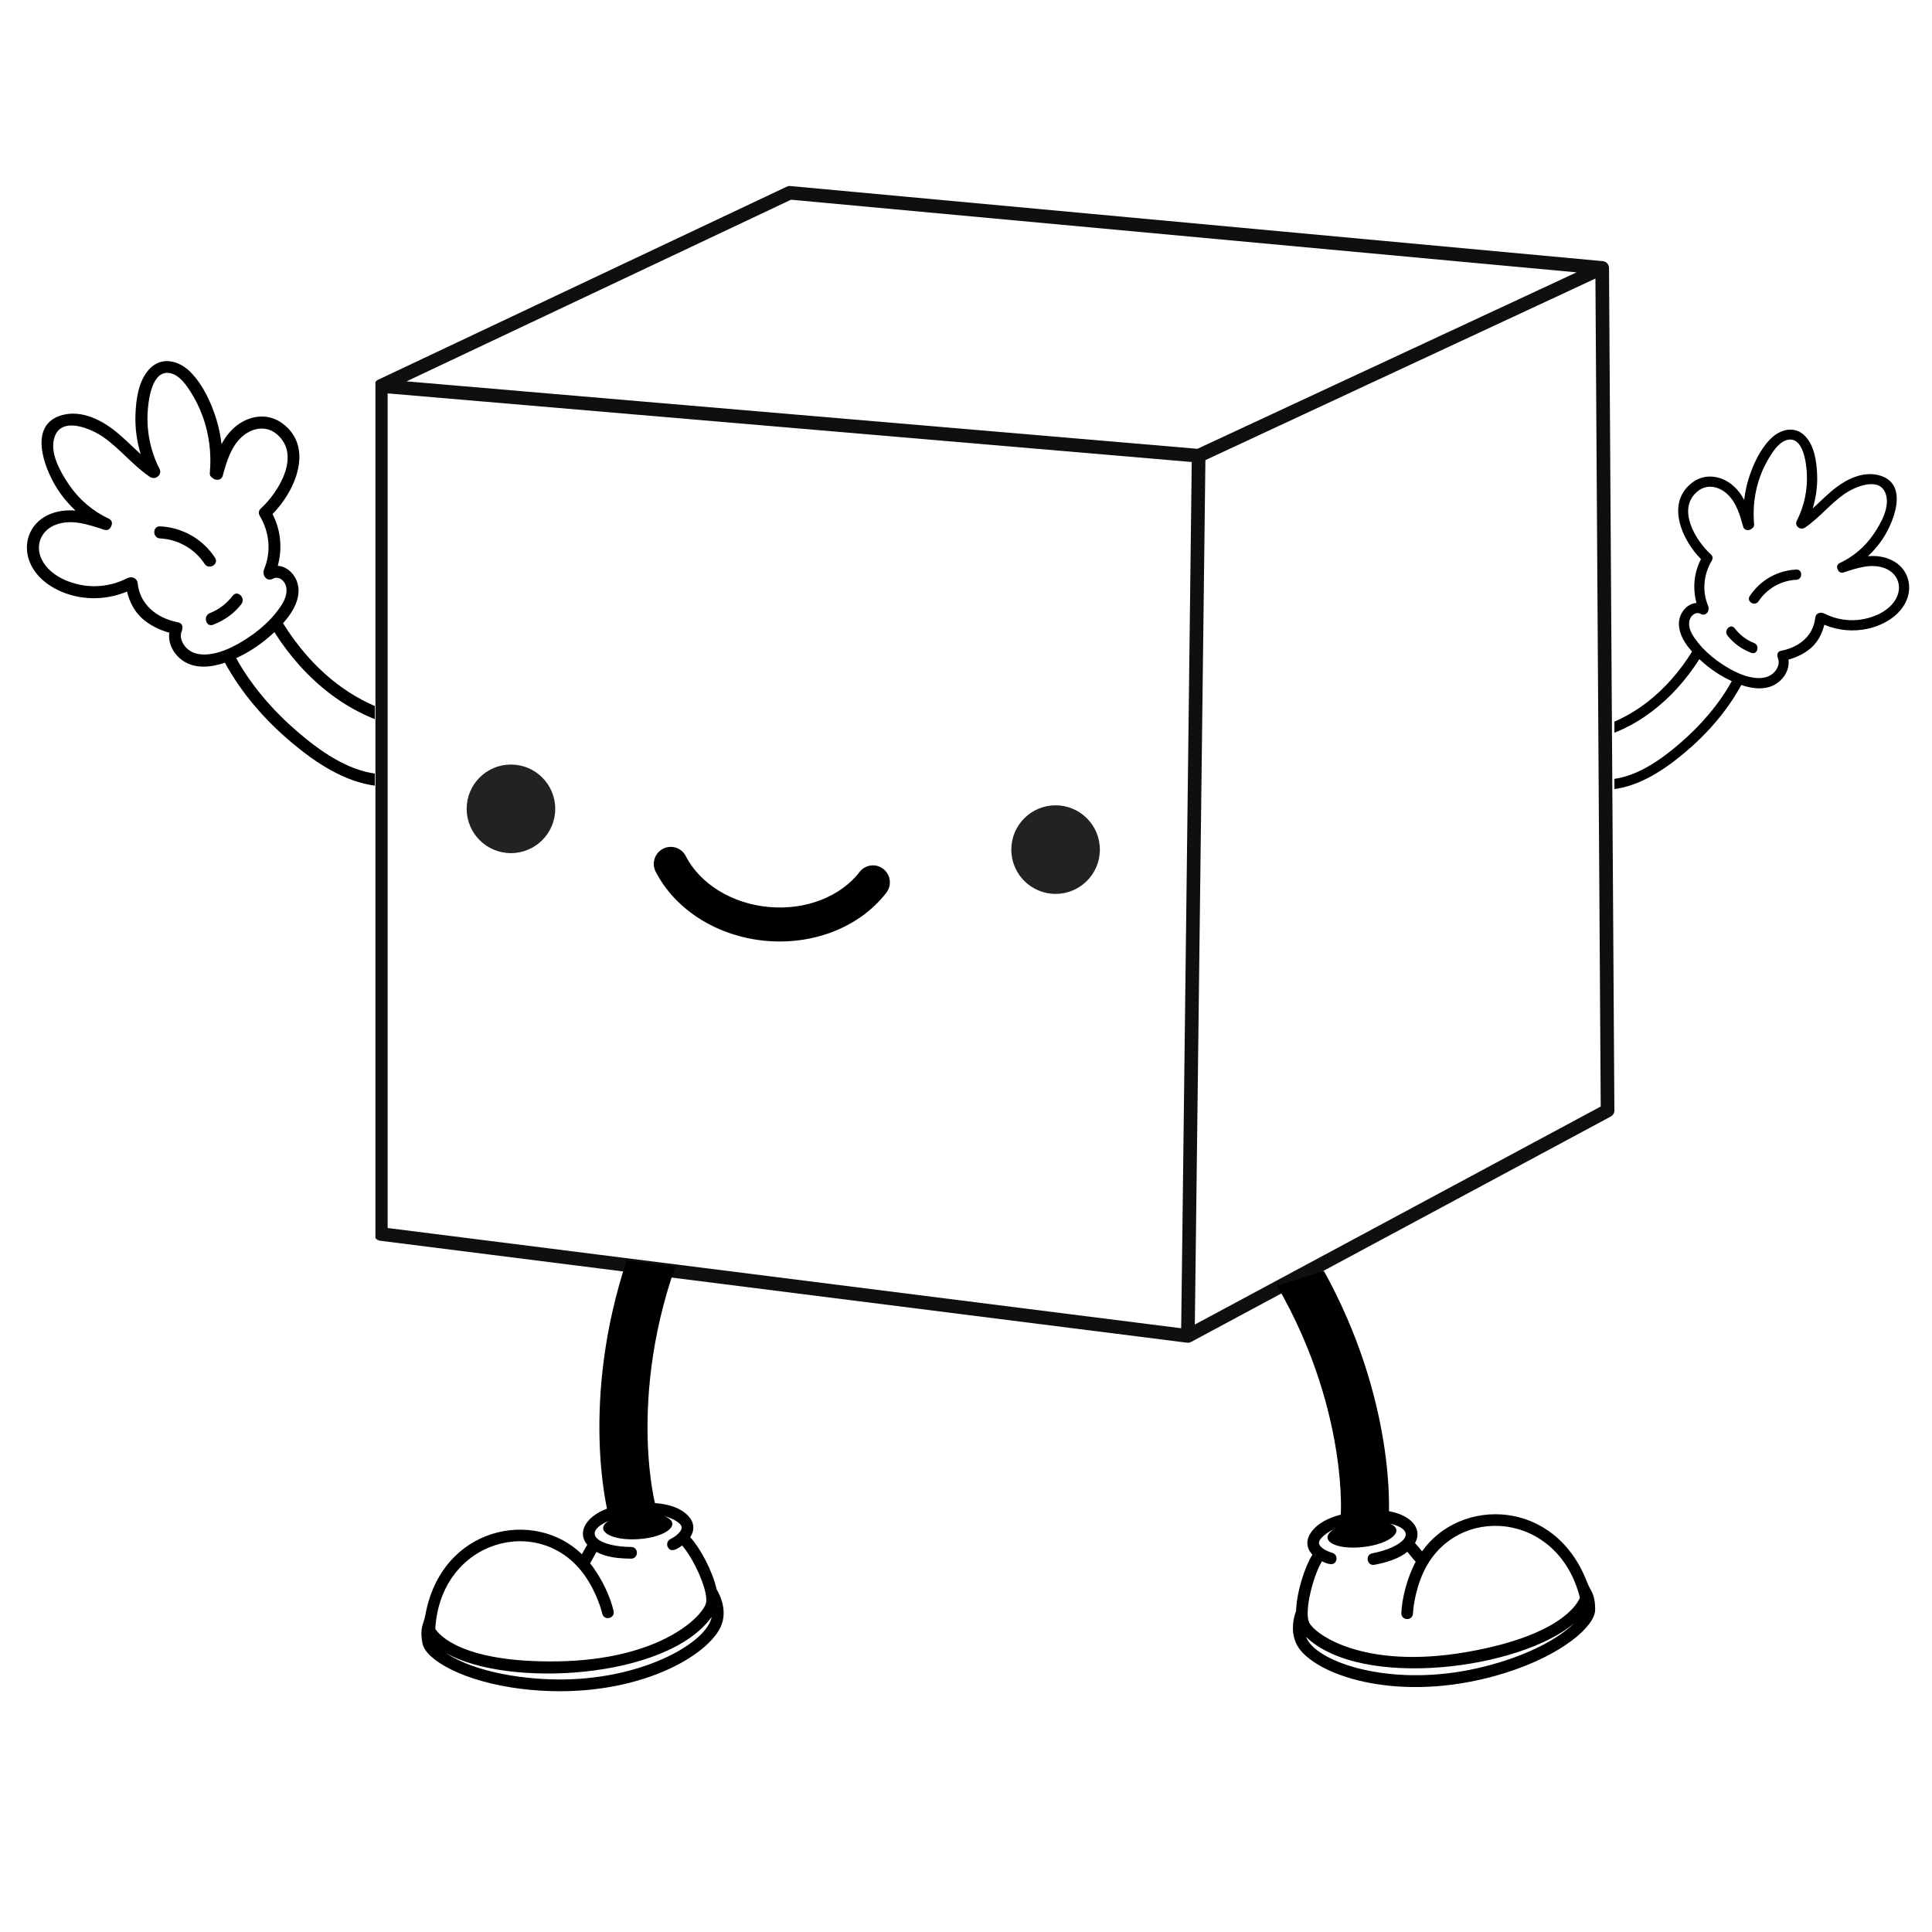 <svg xmlns="http://www.w3.org/2000/svg" xmlns:xlink="http://www.w3.org/1999/xlink" width="500" zoomAndPan="magnify" viewBox="0 0 375 375" height="500" preserveAspectRatio="xMidYMid meet" version="1.2"><defs><clipPath id="e3e98bc628"><path d="M 5 70 L 72.75 70 L 72.75 153 L 5 153 Z M 5 70 "/></clipPath><clipPath id="dfd3d7c718"><path d="M 313.355 83 L 371 83 L 371 154 L 313.355 154 Z M 313.355 83 "/></clipPath><clipPath id="d806e2d543"><path d="M 72.871 36 L 313.352 36 L 313.352 261 L 72.871 261 Z M 72.871 36 "/></clipPath><clipPath id="899d210843"><path d="M 81 240 L 141 240 L 141 329 L 81 329 Z M 81 240 "/></clipPath><clipPath id="b12624213f"><path d="M 90.812 240.891 L 149.625 248.07 L 138.902 335.918 L 80.09 328.738 Z M 90.812 240.891 "/></clipPath><clipPath id="162185c099"><path d="M 92.672 225.648 L 205.09 239.371 L 192.457 342.852 L 80.043 329.129 Z M 92.672 225.648 "/></clipPath><clipPath id="d5ba3930db"><path d="M 92.672 225.648 L 205.09 239.371 L 192.457 342.852 L 80.043 329.129 Z M 92.672 225.648 "/></clipPath><clipPath id="6be20a0091"><path d="M 142 240 L 150 240 L 150 336 L 142 336 Z M 142 240 "/></clipPath><clipPath id="23c526fde7"><path d="M 90.812 240.891 L 149.625 248.07 L 138.902 335.918 L 80.09 328.738 Z M 90.812 240.891 "/></clipPath><clipPath id="b8383e2055"><path d="M 92.672 225.648 L 205.09 239.371 L 192.457 342.852 L 80.043 329.129 Z M 92.672 225.648 "/></clipPath><clipPath id="36bd545a0e"><path d="M 92.672 225.648 L 205.09 239.371 L 192.457 342.852 L 80.043 329.129 Z M 92.672 225.648 "/></clipPath><clipPath id="2bfcbf8bed"><path d="M 242 237 L 310 237 L 310 328 L 242 328 Z M 242 237 "/></clipPath><clipPath id="2aeeaa5d8b"><path d="M 230.34 255.117 L 286.82 237.219 L 313.559 321.582 L 257.074 339.484 Z M 230.34 255.117 "/></clipPath><clipPath id="5f7b39fb8d"><path d="M 281.922 222.66 L 173.965 256.875 L 205.461 356.254 L 313.418 322.039 Z M 281.922 222.66 "/></clipPath><clipPath id="20a0d3a40d"><path d="M 281.922 222.66 L 173.965 256.875 L 205.461 356.254 L 313.418 322.039 Z M 281.922 222.66 "/></clipPath><clipPath id="133931db83"><path d="M 230 248 L 252 248 L 252 340 L 230 340 Z M 230 248 "/></clipPath><clipPath id="37e02c0bdc"><path d="M 230.34 255.117 L 286.82 237.219 L 313.559 321.582 L 257.074 339.484 Z M 230.34 255.117 "/></clipPath><clipPath id="6a89936654"><path d="M 281.922 222.66 L 173.965 256.875 L 205.461 356.254 L 313.418 322.039 Z M 281.922 222.66 "/></clipPath><clipPath id="b004741a8b"><path d="M 281.922 222.66 L 173.965 256.875 L 205.461 356.254 L 313.418 322.039 Z M 281.922 222.66 "/></clipPath><clipPath id="4bf76f84af"><path d="M 90.578 148.398 L 107.77 148.398 L 107.77 165.59 L 90.578 165.59 Z M 90.578 148.398 "/></clipPath><clipPath id="4fa143ef23"><path d="M 99.172 148.398 C 94.426 148.398 90.578 152.246 90.578 156.992 C 90.578 161.738 94.426 165.59 99.172 165.59 C 103.922 165.59 107.77 161.738 107.77 156.992 C 107.77 152.246 103.922 148.398 99.172 148.398 Z M 99.172 148.398 "/></clipPath><clipPath id="64770a8dad"><path d="M 196.293 156.312 L 213.484 156.312 L 213.484 173.504 L 196.293 173.504 Z M 196.293 156.312 "/></clipPath><clipPath id="cdd8201c73"><path d="M 204.887 156.312 C 200.141 156.312 196.293 160.16 196.293 164.906 C 196.293 169.656 200.141 173.504 204.887 173.504 C 209.637 173.504 213.484 169.656 213.484 164.906 C 213.484 160.16 209.637 156.312 204.887 156.312 Z M 204.887 156.312 "/></clipPath><clipPath id="b5601c5166"><path d="M 126 164 L 173 164 L 173 183 L 126 183 Z M 126 164 "/></clipPath><clipPath id="b0aaca4c43"><path d="M 107.672 160.836 L 192.82 168.613 L 191.18 186.539 L 106.035 178.758 Z M 107.672 160.836 "/></clipPath><clipPath id="35a1323296"><path d="M 110.543 129.434 L 195.688 137.211 L 191.184 186.508 L 106.039 178.73 Z M 110.543 129.434 "/></clipPath><clipPath id="4668fea0dc"><path d="M 110.543 129.434 L 195.688 137.211 L 191.184 186.508 L 106.039 178.73 Z M 110.543 129.434 "/></clipPath><clipPath id="673143167e"><path d="M 127.219 164.094 L 173.008 168.277 L 171.508 184.711 L 125.715 180.527 Z M 127.219 164.094 "/></clipPath><clipPath id="c3e09d4a9a"><path d="M 166.84 169.254 C 167.949 167.805 170.012 167.539 171.441 168.652 C 172.887 169.77 173.148 171.836 172.035 173.277 C 166.965 179.867 158.016 183.477 148.613 182.617 C 139.207 181.758 131.062 176.586 127.266 169.188 C 126.438 167.57 127.066 165.582 128.691 164.746 C 130.301 163.91 132.277 164.543 133.109 166.172 C 135.844 171.496 141.98 175.383 149.211 176.047 C 156.445 176.707 163.184 173.996 166.84 169.254 Z M 166.84 169.254 "/></clipPath></defs><g id="432d6585a2"><rect x="0" width="375" y="0" height="375" style="fill:#ffffff;fill-opacity:1;stroke:none;"/><rect x="0" width="375" y="0" height="375" style="fill:#ffffff;fill-opacity:1;stroke:none;"/><g clip-rule="nonzero" clip-path="url(#e3e98bc628)"><path style=" stroke:none;fill-rule:nonzero;fill:#ffffff;fill-opacity:1;" d="M 14.512 115.68 C 17.914 116.48 21.457 116.152 24.656 114.816 C 25.125 116.793 26.074 118.672 27.602 120.043 C 29.055 121.352 30.941 122.277 32.855 122.801 C 32.602 124.91 33.664 126.977 35.5 128.234 C 37.914 129.891 40.988 129.535 43.66 128.629 C 46.887 134.574 51.508 139.848 56.664 144.172 C 61.332 148.082 66.91 151.809 73.094 152.535 C 73.484 152.578 73.926 152.281 74.105 151.953 C 76.16 148.246 78.215 144.539 80.27 140.832 C 80.609 140.219 80.336 139.254 79.57 139.109 C 68.914 137.109 60.543 130.004 54.941 120.969 C 56.527 119.191 57.879 117.094 57.949 114.766 C 58.023 112.281 56.203 109.973 53.922 109.812 C 54.832 106.457 54.512 102.898 52.902 99.77 C 57.355 95.266 61.012 86.781 54.832 82.18 C 52.098 80.145 48.574 80.559 45.957 82.582 C 44.68 83.574 43.738 84.824 43 86.199 C 42.812 84.543 42.469 82.898 41.973 81.301 C 40.977 78.094 39.398 74.707 37.039 72.273 C 34.879 70.047 31.504 69.07 29.094 71.52 C 26.895 73.758 26.406 77.465 26.293 80.457 C 26.199 83.074 26.555 85.672 27.312 88.16 C 25.504 86.516 23.809 84.734 21.852 83.262 C 19.188 81.266 15.672 79.676 12.285 80.508 C 4.879 82.324 8.887 91.887 11.77 95.836 C 12.633 97.016 13.598 98.113 14.656 99.098 C 12.801 98.945 10.957 99.156 9.184 100.02 C 5.688 101.734 4.324 105.633 5.82 109.203 C 7.281 112.691 10.969 114.848 14.512 115.68 Z M 14.512 115.68 "/><path style=" stroke:none;fill-rule:nonzero;fill:#000000;fill-opacity:1;" d="M 14.512 115.684 C 17.914 116.48 21.457 116.152 24.656 114.82 C 25.125 116.797 26.074 118.672 27.602 120.047 C 29.055 121.355 30.941 122.281 32.855 122.805 C 32.602 124.914 33.664 126.977 35.5 128.242 C 37.914 129.895 40.988 129.535 43.656 128.633 C 46.887 134.578 51.504 139.848 56.664 144.176 C 61.332 148.086 66.906 151.812 73.094 152.539 C 74.586 152.715 74.574 150.367 73.094 150.191 C 67.375 149.523 62.016 145.699 57.773 142.051 C 53.066 138 48.859 133.199 45.84 127.746 C 48.461 126.539 50.879 124.91 52.996 122.938 C 53.082 122.859 53.168 122.777 53.254 122.695 C 59.148 131.965 67.934 139.312 78.945 141.375 C 80.418 141.652 81.051 139.391 79.57 139.113 C 68.914 137.117 60.543 130.008 54.938 120.973 C 56.523 119.199 57.875 117.102 57.949 114.773 C 58.023 112.285 56.203 109.98 53.918 109.82 C 54.832 106.465 54.512 102.906 52.898 99.777 C 57.352 95.273 61.008 86.785 54.832 82.188 C 52.098 80.148 48.574 80.566 45.957 82.594 C 44.68 83.582 43.738 84.832 43 86.211 C 42.812 84.547 42.469 82.906 41.973 81.309 C 40.977 78.105 39.398 74.715 37.039 72.281 C 34.879 70.055 31.504 69.078 29.094 71.527 C 26.891 73.766 26.406 77.473 26.293 80.465 C 26.199 83.082 26.555 85.68 27.312 88.168 C 25.504 86.523 23.809 84.742 21.852 83.27 C 19.188 81.273 15.672 79.684 12.285 80.512 C 4.879 82.328 8.887 91.891 11.77 95.844 C 12.633 97.023 13.598 98.117 14.656 99.105 C 12.805 98.953 10.957 99.16 9.184 100.027 C 5.688 101.738 4.324 105.641 5.82 109.207 C 7.281 112.699 10.969 114.855 14.512 115.688 Z M 10.707 101.898 C 13.809 100.645 17.227 101.84 20.227 102.828 C 20.914 103.055 21.414 102.648 21.59 102.117 C 21.848 101.621 21.781 100.992 21.129 100.684 C 17.996 99.215 15.336 96.934 13.387 94.074 C 11.73 91.645 9.52 87.801 10.617 84.75 C 12.051 80.75 17.719 83.223 20.031 84.824 C 23.301 87.094 25.77 90.312 29.074 92.551 C 29.234 92.66 29.398 92.719 29.551 92.742 C 30.391 93.004 31.496 92.055 30.965 91.012 C 29.242 87.625 28.445 83.852 28.656 80.059 C 28.781 77.766 29.453 71.703 33.027 72.43 C 34.707 72.773 35.941 74.445 36.824 75.789 C 37.848 77.355 38.703 79.039 39.336 80.801 C 40.609 84.32 41.062 88.031 40.73 91.758 C 40.684 92.258 40.914 92.59 41.246 92.754 C 41.805 93.324 42.973 93.312 43.246 92.305 C 43.965 89.672 44.785 86.832 46.832 84.898 C 48.738 83.102 51.531 82.461 53.676 84.234 C 58.535 88.254 54.141 95.496 50.605 98.719 C 50.27 99.027 50.188 99.395 50.266 99.727 C 50.289 99.859 50.34 100 50.426 100.141 C 52.305 103.25 52.68 107.145 51.25 110.516 C 51.145 110.762 51.125 111 51.164 111.223 C 51.145 112.023 52 112.859 52.926 112.348 C 54.113 111.695 55.293 112.734 55.543 113.895 C 55.848 115.336 55.152 116.734 54.352 117.883 C 53.836 118.625 53.262 119.336 52.645 120.004 C 52.605 120.039 52.57 120.078 52.539 120.117 C 51.18 121.562 49.613 122.836 47.98 123.898 C 46.789 124.672 45.465 125.441 44.078 126.027 C 43.938 126.055 43.801 126.109 43.68 126.184 C 42.406 126.684 41.086 127.012 39.77 127.039 C 38.391 127.066 37.055 126.707 36.098 125.676 C 35.34 124.855 34.805 123.609 35.27 122.516 C 35.328 122.379 35.359 122.25 35.371 122.117 C 35.52 121.555 35.301 120.934 34.57 120.793 C 34.496 120.777 34.422 120.762 34.352 120.746 C 34.324 120.738 34.301 120.734 34.27 120.73 C 30.391 119.895 27.152 117.363 26.719 113.18 C 26.625 112.238 25.652 111.887 24.992 112.133 C 24.871 112.156 24.75 112.191 24.629 112.258 C 21.895 113.648 18.711 114.121 15.691 113.535 C 12.871 112.984 9.816 111.566 8.312 108.988 C 6.699 106.219 7.754 103.086 10.703 101.895 Z M 10.707 101.898 "/></g><path style=" stroke:none;fill-rule:nonzero;fill:#000000;fill-opacity:1;" d="M 31.074 104.512 C 34.559 104.68 37.797 106.523 39.711 109.445 C 40.535 110.699 42.566 109.527 41.734 108.258 C 39.348 104.621 35.418 102.375 31.074 102.164 C 29.566 102.094 29.57 104.438 31.074 104.512 Z M 31.074 104.512 "/><path style=" stroke:none;fill-rule:nonzero;fill:#000000;fill-opacity:1;" d="M 41.371 121.258 C 43.531 120.426 45.414 119.113 46.84 117.273 C 47.758 116.098 46.109 114.426 45.184 115.617 C 44.016 117.121 42.531 118.309 40.746 118.996 C 39.355 119.535 39.961 121.805 41.371 121.258 Z M 41.371 121.258 "/><g clip-rule="nonzero" clip-path="url(#dfd3d7c718)"><path style=" stroke:none;fill-rule:nonzero;fill:#ffffff;fill-opacity:1;" d="M 362.695 121.992 C 359.809 122.672 356.805 122.391 354.094 121.262 C 353.695 122.938 352.891 124.527 351.598 125.688 C 350.367 126.793 348.766 127.582 347.145 128.023 C 347.359 129.812 346.457 131.559 344.902 132.625 C 342.859 134.027 340.25 133.723 337.984 132.957 C 335.25 137.992 331.336 142.457 326.961 146.117 C 323.004 149.43 318.277 152.586 313.035 153.199 C 312.703 153.238 312.332 152.988 312.176 152.707 C 310.438 149.57 308.695 146.43 306.953 143.293 C 306.668 142.77 306.898 141.953 307.547 141.832 C 316.578 140.141 323.676 134.121 328.422 126.473 C 327.078 124.969 325.934 123.191 325.875 121.219 C 325.809 119.113 327.355 117.16 329.285 117.027 C 328.516 114.184 328.785 111.172 330.152 108.523 C 326.379 104.707 323.277 97.523 328.516 93.629 C 330.836 91.902 333.82 92.254 336.039 93.969 C 337.121 94.805 337.922 95.863 338.543 97.031 C 338.703 95.625 338.996 94.234 339.414 92.883 C 340.262 90.168 341.598 87.297 343.598 85.238 C 345.43 83.352 348.289 82.523 350.332 84.598 C 352.199 86.496 352.609 89.637 352.707 92.168 C 352.789 94.383 352.484 96.586 351.844 98.691 C 353.375 97.301 354.812 95.789 356.473 94.543 C 358.727 92.852 361.707 91.508 364.578 92.211 C 370.859 93.746 367.461 101.844 365.016 105.191 C 364.285 106.191 363.469 107.117 362.57 107.953 C 364.141 107.824 365.707 108 367.211 108.734 C 370.172 110.184 371.328 113.488 370.059 116.508 C 368.82 119.461 365.695 121.289 362.695 121.992 Z M 362.695 121.992 "/><path style=" stroke:none;fill-rule:nonzero;fill:#000000;fill-opacity:1;" d="M 362.695 121.996 C 359.809 122.672 356.805 122.395 354.094 121.266 C 353.695 122.938 352.891 124.527 351.598 125.691 C 350.363 126.801 348.766 127.582 347.145 128.027 C 347.359 129.812 346.457 131.562 344.902 132.629 C 342.859 134.031 340.25 133.727 337.988 132.961 C 335.25 137.996 331.336 142.461 326.965 146.121 C 323.008 149.434 318.281 152.59 313.039 153.207 C 311.77 153.355 311.781 151.367 313.039 151.219 C 317.887 150.652 322.426 147.414 326.023 144.324 C 330.016 140.895 333.578 136.828 336.137 132.211 C 333.914 131.188 331.863 129.812 330.074 128.141 C 330 128.074 329.926 128.004 329.852 127.934 C 324.855 135.781 317.41 142.004 308.078 143.754 C 306.828 143.988 306.289 142.07 307.547 141.836 C 316.578 140.145 323.676 134.129 328.426 126.477 C 327.082 124.973 325.938 123.195 325.875 121.227 C 325.809 119.121 327.355 117.168 329.289 117.031 C 328.516 114.191 328.785 111.176 330.156 108.527 C 326.379 104.715 323.277 97.527 328.516 93.633 C 330.836 91.906 333.82 92.262 336.039 93.977 C 337.121 94.812 337.922 95.871 338.543 97.039 C 338.703 95.633 338.996 94.242 339.414 92.891 C 340.262 90.176 341.598 87.305 343.598 85.246 C 345.43 83.359 348.289 82.531 350.332 84.605 C 352.199 86.504 352.609 89.641 352.707 92.176 C 352.789 94.391 352.484 96.59 351.844 98.695 C 353.375 97.305 354.812 95.797 356.473 94.551 C 358.727 92.859 361.707 91.512 364.578 92.215 C 370.859 93.754 367.461 101.852 365.016 105.195 C 364.285 106.195 363.465 107.125 362.57 107.961 C 364.141 107.832 365.707 108.004 367.211 108.742 C 370.172 110.188 371.328 113.492 370.059 116.516 C 368.82 119.469 365.695 121.297 362.691 122 Z M 365.918 110.324 C 363.289 109.262 360.391 110.273 357.852 111.109 C 357.266 111.305 356.844 110.961 356.695 110.508 C 356.473 110.086 356.531 109.559 357.086 109.293 C 359.738 108.051 361.996 106.121 363.648 103.699 C 365.051 101.641 366.926 98.387 365.996 95.801 C 364.777 92.414 359.977 94.508 358.016 95.867 C 355.246 97.785 353.152 100.512 350.348 102.406 C 350.211 102.5 350.074 102.551 349.945 102.57 C 349.234 102.793 348.297 101.988 348.75 101.105 C 350.207 98.238 350.883 95.039 350.703 91.832 C 350.598 89.887 350.027 84.754 347 85.371 C 345.574 85.66 344.527 87.078 343.781 88.215 C 342.914 89.543 342.188 90.969 341.648 92.457 C 340.57 95.441 340.188 98.582 340.469 101.734 C 340.508 102.16 340.312 102.441 340.031 102.582 C 339.559 103.066 338.566 103.055 338.336 102.199 C 337.727 99.969 337.031 97.566 335.297 95.93 C 333.68 94.406 331.312 93.863 329.496 95.367 C 325.375 98.77 329.102 104.902 332.098 107.633 C 332.383 107.891 332.453 108.203 332.387 108.484 C 332.367 108.598 332.324 108.715 332.254 108.836 C 330.66 111.469 330.34 114.766 331.555 117.621 C 331.641 117.828 331.66 118.031 331.625 118.219 C 331.641 118.895 330.918 119.605 330.133 119.172 C 329.125 118.617 328.125 119.496 327.914 120.484 C 327.656 121.703 328.246 122.887 328.922 123.859 C 329.359 124.488 329.844 125.09 330.371 125.656 C 330.402 125.688 330.434 125.719 330.461 125.75 C 331.609 126.977 332.938 128.055 334.324 128.953 C 335.336 129.609 336.457 130.258 337.633 130.754 C 337.75 130.781 337.863 130.824 337.969 130.891 C 339.047 131.309 340.168 131.59 341.285 131.613 C 342.453 131.633 343.586 131.332 344.398 130.457 C 345.039 129.766 345.492 128.707 345.098 127.781 C 345.047 127.668 345.023 127.555 345.012 127.445 C 344.887 126.969 345.07 126.441 345.691 126.32 C 345.754 126.309 345.816 126.297 345.875 126.285 C 345.898 126.277 345.922 126.273 345.945 126.27 C 349.234 125.562 351.98 123.418 352.344 119.875 C 352.426 119.082 353.25 118.781 353.809 118.992 C 353.91 119.008 354.012 119.043 354.117 119.094 C 356.438 120.273 359.137 120.676 361.691 120.176 C 364.086 119.711 366.676 118.512 367.945 116.328 C 369.316 113.98 368.422 111.332 365.922 110.32 Z M 365.918 110.324 "/></g><path style=" stroke:none;fill-rule:nonzero;fill:#000000;fill-opacity:1;" d="M 348.652 112.535 C 345.699 112.68 342.957 114.242 341.332 116.711 C 340.633 117.777 338.914 116.781 339.617 115.711 C 341.641 112.629 344.973 110.727 348.656 110.551 C 349.934 110.488 349.93 112.477 348.656 112.535 Z M 348.652 112.535 "/><path style=" stroke:none;fill-rule:nonzero;fill:#000000;fill-opacity:1;" d="M 339.926 126.719 C 338.094 126.012 336.5 124.898 335.289 123.344 C 334.512 122.348 335.91 120.93 336.691 121.941 C 337.684 123.215 338.941 124.219 340.453 124.801 C 341.633 125.258 341.121 127.18 339.926 126.719 Z M 339.926 126.719 "/><g clip-rule="nonzero" clip-path="url(#d806e2d543)"><path style=" stroke:none;fill-rule:nonzero;fill:#100f0d;fill-opacity:1;" d="M 75.242 238.355 L 229.266 257.812 L 229.445 243.543 L 231.316 89.676 L 123.91 80.512 L 75.242 76.355 Z M 310.699 214.773 L 309.672 54.066 L 262.68 75.941 L 233.969 89.309 L 231.918 257.09 Z M 153.535 38.766 L 78.91 74.02 L 124.238 77.895 L 232.418 87.113 L 284.949 62.668 L 306.008 52.863 Z M 72.602 239.52 L 72.602 74.918 C 72.602 74.871 72.609 74.816 72.621 74.77 C 72.621 74.742 72.621 74.723 72.629 74.695 C 72.648 74.574 72.684 74.449 72.742 74.348 C 72.75 74.32 72.762 74.301 72.781 74.281 C 72.828 74.18 72.891 74.094 72.977 74.008 C 72.988 74 72.996 73.98 73.016 73.973 C 73.016 73.961 73.023 73.953 73.023 73.953 C 73.117 73.867 73.223 73.805 73.324 73.746 C 73.336 73.746 73.344 73.738 73.352 73.727 L 152.727 36.223 C 152.941 36.129 153.176 36.082 153.41 36.109 L 311.102 50.688 C 311.133 50.688 311.141 50.699 311.16 50.707 C 311.273 50.715 311.375 50.746 311.469 50.781 C 311.508 50.801 311.547 50.82 311.582 50.84 C 311.621 50.855 311.656 50.867 311.695 50.887 C 311.734 50.914 311.77 50.949 311.809 50.988 C 311.848 51.016 311.875 51.035 311.902 51.062 C 311.996 51.156 312.082 51.25 312.137 51.363 C 312.148 51.371 312.148 51.383 312.148 51.383 C 312.203 51.496 312.25 51.605 312.27 51.73 C 312.277 51.75 312.289 51.758 312.289 51.777 C 312.289 51.805 312.289 51.824 312.289 51.852 C 312.297 51.898 312.309 51.945 312.309 51.992 L 313.352 215.551 C 313.352 216.039 313.086 216.488 312.656 216.715 L 231.195 260.469 C 231.156 260.488 231.121 260.496 231.09 260.516 C 231.055 260.535 231.016 260.543 230.977 260.555 C 230.848 260.602 230.715 260.629 230.574 260.629 C 230.52 260.629 230.461 260.629 230.406 260.617 L 73.758 240.824 C 73.098 240.738 72.602 240.176 72.602 239.52 "/></g><g clip-rule="nonzero" clip-path="url(#899d210843)"><g clip-rule="nonzero" clip-path="url(#b12624213f)"><g clip-rule="nonzero" clip-path="url(#162185c099)"><g clip-rule="nonzero" clip-path="url(#d5ba3930db)"><path style=" stroke:none;fill-rule:nonzero;fill:#000000;fill-opacity:1;" d="M 139.102 308.512 C 138.32 304.949 135.875 300.418 133.973 298.375 C 134.945 296.883 134.699 295.363 133.531 294.176 C 131.871 292.48 129.426 291.926 127.125 291.75 C 127.113 291.695 127.105 291.637 127.09 291.582 C 127.027 291.34 120.98 266.977 134.453 237.465 C 135.527 235.113 134.5 232.336 132.164 231.262 C 129.824 230.184 127.059 231.219 125.984 233.57 C 112.645 262.789 116.656 287.34 117.816 292.828 C 113.398 294.508 112.078 297.664 114.004 299.855 C 113.848 300.012 113.895 299.953 112.945 301.676 C 103.762 292.703 85.637 296.246 82.547 313.547 C 82.402 313.875 82.551 313.805 82.227 314.746 C 81.93 315.609 81.559 316.688 82.004 319 C 82.617 322.195 90.043 326.449 101.203 327.809 C 120.879 330.211 135.797 322.711 139.543 316.43 C 141.582 313.012 139.66 309.426 139.102 308.512 Z M 84.488 316.16 C 85.5 298.836 104.797 293.699 113.387 305.652 C 115.98 309.27 116.883 313.117 116.898 313.199 C 117.227 314.656 119.426 314.164 119.098 312.703 C 118.512 310.066 116.816 306.277 114.523 303.422 C 114.637 303.289 114.559 303.414 115.77 301.227 C 117.758 302.309 120.234 302.516 122.496 302.531 C 123.984 302.539 124.004 300.277 122.512 300.266 C 116.484 300.23 112.531 297.727 118.082 295.219 C 115.293 297.09 118.621 299.109 123.957 298.742 C 129.508 298.359 132.473 295.734 129.016 294.312 C 130.316 294.617 132.48 295.625 132.312 296.637 C 132.188 297.367 131.117 298.246 130.121 298.738 C 129.562 299.012 129.332 299.691 129.605 300.254 C 130.191 301.449 131.445 300.684 132.391 299.988 C 134.457 302.242 137.426 308.469 137.07 310.988 C 136.738 313.344 128.629 322.203 108.02 322.473 C 89.562 322.715 85.172 317.238 84.488 316.16 Z M 109.645 325.977 C 102.359 326.102 92.391 324.754 86.461 320.805 C 98.441 327.711 129.5 325.938 138.133 313.84 C 137.312 318.633 125.457 325.703 109.645 325.977 Z M 109.645 325.977 "/></g></g></g></g><g clip-rule="nonzero" clip-path="url(#6be20a0091)"><g clip-rule="nonzero" clip-path="url(#23c526fde7)"><g clip-rule="nonzero" clip-path="url(#b8383e2055)"><g clip-rule="nonzero" clip-path="url(#36bd545a0e)"><path style=" stroke:none;fill-rule:nonzero;fill:#000000;fill-opacity:1;" d="M 192.684 305.766 C 191.859 303.219 190.293 300.602 188.188 299.109 C 189.133 297.121 188.523 295.473 186.906 294.535 C 185.215 293.559 182.836 293.418 180.336 293.836 C 180.008 293.352 177.492 289.48 175.469 281.859 C 173.461 274.305 171.543 261.43 173.793 243.008 C 174.105 240.441 172.289 238.105 169.734 237.797 C 167.18 237.484 164.855 239.312 164.543 241.875 C 160.602 274.16 168.391 291.762 171.594 297.418 C 168.465 299.633 166.797 302.426 168.906 304.672 C 168.762 305.238 168.547 306.043 168.371 306.719 C 154.703 300.285 140.539 313.625 142.43 325.938 C 142.598 327.016 141.918 328.086 143.352 330.996 C 145.012 334.352 161.078 339.02 174.023 335.191 C 190.633 330.277 195.215 314.289 195.402 313.613 C 196.48 309.703 193.645 306.043 192.684 305.766 Z M 144.711 325.176 C 144.184 322.602 144.906 319.23 146.66 316.113 C 151.449 307.598 162.008 304.5 170.125 310.375 C 175.492 314.258 175.23 317.551 177.016 316.508 C 177.555 316.195 177.738 315.504 177.426 314.961 C 176.113 312.68 173.371 309.711 170.406 307.836 C 170.5 307.473 170.621 307.016 170.742 306.566 C 171.027 305.48 170.578 306 172.492 306.234 C 174.512 306.48 176.664 306.031 178.48 305.539 C 179.918 305.148 179.336 302.965 177.895 303.355 C 172 304.953 167.656 303.531 172.285 299.676 C 170.078 302.242 173.875 303.27 178.887 301.496 C 184.078 299.664 186.328 296.324 182.59 295.879 C 183.922 295.82 186.277 296.211 186.379 297.234 C 186.453 297.969 185.656 299.105 184.824 299.844 C 183.711 300.84 185.207 302.531 186.324 301.535 C 186.516 301.363 186.711 301.172 186.898 300.965 C 189.148 302.551 190.684 305.949 191.02 308.547 C 191.438 311.809 185.543 326.727 170.582 329.961 C 160.055 332.238 153.543 330.762 149.934 329.121 C 146.605 327.609 145.074 325.684 144.711 325.176 Z M 193.23 313.008 C 193.059 313.637 188.809 328.457 173.391 333.02 C 161.168 336.633 146.375 332.004 145.371 329.988 C 142.746 324.672 147.758 337.211 171.051 332.176 C 183.664 329.449 191.68 318.344 193.133 310.137 C 193.41 310.957 193.527 311.938 193.23 313.008 Z M 193.23 313.008 "/></g></g></g></g><g clip-rule="nonzero" clip-path="url(#2bfcbf8bed)"><g clip-rule="nonzero" clip-path="url(#2aeeaa5d8b)"><g clip-rule="nonzero" clip-path="url(#5f7b39fb8d)"><g clip-rule="nonzero" clip-path="url(#20a0d3a40d)"><path style=" stroke:none;fill-rule:nonzero;fill:#000000;fill-opacity:1;" d="M 251.57 312.668 C 251.68 309.02 253.25 304.113 254.738 301.754 C 253.508 300.469 253.473 298.93 254.398 297.547 C 255.723 295.574 258.023 294.578 260.25 293.984 C 260.25 293.926 260.25 293.867 260.254 293.809 C 260.27 293.559 261.723 268.5 243.035 241.98 C 241.547 239.867 242.043 236.949 244.145 235.461 C 246.246 233.969 249.156 234.477 250.645 236.59 C 269.141 262.848 269.727 287.719 269.598 293.324 C 274.25 294.16 276.129 297.02 274.641 299.527 C 274.824 299.652 274.766 299.605 276.02 301.121 C 283.391 290.613 301.855 290.75 308.082 307.184 C 308.285 307.48 308.129 307.438 308.621 308.305 C 309.07 309.098 309.633 310.09 309.621 312.445 C 309.609 315.699 303.094 321.246 292.375 324.645 C 273.48 330.633 257.438 326.012 252.598 320.527 C 249.965 317.547 251.191 313.664 251.57 312.668 Z M 306.656 310.113 C 302.469 293.27 282.555 291.781 276.32 305.113 C 274.434 309.145 274.258 313.094 274.254 313.18 C 274.203 314.672 271.953 314.59 272.004 313.094 C 272.094 310.395 273.062 306.359 274.785 303.129 C 274.652 303.02 274.754 303.129 273.16 301.203 C 271.402 302.633 269.008 303.293 266.789 303.723 C 265.324 304.008 264.891 301.789 266.355 301.5 C 272.273 300.355 275.695 297.164 269.777 295.723 C 272.863 297.047 269.965 299.648 264.652 300.27 C 259.129 300.918 255.73 298.883 258.863 296.852 C 257.641 297.387 255.699 298.777 256.055 299.742 C 256.309 300.434 257.527 301.102 258.594 301.402 C 259.195 301.57 259.547 302.195 259.379 302.797 C 259.023 304.078 257.652 303.559 256.594 303.051 C 254.98 305.645 253.207 312.316 254.023 314.727 C 254.781 316.98 264.387 324.188 284.691 320.656 C 302.879 317.492 306.184 311.301 306.656 310.113 Z M 283.742 324.398 C 290.926 323.18 300.473 320.016 305.574 315.039 C 295.07 324.035 264.223 328.02 253.504 317.723 C 255.191 322.281 268.148 327.047 283.742 324.398 Z M 283.742 324.398 "/></g></g></g></g><g clip-rule="nonzero" clip-path="url(#133931db83)"><g clip-rule="nonzero" clip-path="url(#37e02c0bdc)"><g clip-rule="nonzero" clip-path="url(#6a89936654)"><g clip-rule="nonzero" clip-path="url(#b004741a8b)"><path style=" stroke:none;fill-rule:nonzero;fill:#000000;fill-opacity:1;" d="M 198.402 319.848 C 198.742 317.188 199.797 314.332 201.59 312.477 C 200.297 310.695 200.59 308.961 202.008 307.742 C 203.488 306.473 205.801 305.895 208.336 305.844 C 208.57 305.309 210.328 301.039 210.91 293.176 C 211.492 285.379 211.004 272.371 205.395 254.68 C 204.613 252.215 205.969 249.586 208.422 248.809 C 210.875 248.031 213.496 249.398 214.277 251.863 C 224.105 282.867 219.695 301.602 217.59 307.75 C 221.07 309.355 223.227 311.789 221.566 314.391 C 221.812 314.918 222.172 315.668 222.473 316.297 C 234.719 307.457 251.102 317.953 251.512 330.406 C 251.547 331.496 252.414 332.422 251.535 335.547 C 250.527 339.152 235.598 346.703 222.164 345.324 C 204.938 343.559 197.484 328.691 197.176 328.059 C 195.395 324.418 197.504 320.297 198.402 319.848 Z M 249.133 330.078 C 249.172 327.449 247.84 324.27 245.543 321.531 C 239.266 314.043 228.316 312.945 221.422 320.215 C 216.863 325.023 217.73 328.211 215.777 327.516 C 215.191 327.309 214.883 326.66 215.09 326.07 C 215.965 323.586 218.109 320.16 220.676 317.773 C 220.52 317.434 220.312 317.008 220.113 316.586 C 219.633 315.574 220.172 316 218.332 316.586 C 216.391 317.199 214.191 317.152 212.316 317.004 C 210.832 316.887 211 314.633 212.488 314.75 C 218.578 315.234 222.586 313.035 217.324 310.098 C 219.969 312.215 216.426 313.922 211.176 313.105 C 205.734 312.262 202.906 309.395 206.5 308.266 C 205.18 308.457 202.938 309.277 203.023 310.297 C 203.086 311.035 204.082 312.004 205.031 312.578 C 206.309 313.352 205.152 315.289 203.871 314.516 C 203.648 314.379 203.422 314.227 203.199 314.062 C 201.285 316.035 200.402 319.656 200.551 322.273 C 200.738 325.555 209.281 339.133 224.586 339.551 C 235.348 339.848 241.477 337.195 244.723 334.918 C 247.719 332.816 248.867 330.645 249.133 330.078 Z M 199.195 327.066 C 199.484 327.652 206.391 341.434 222.387 343.074 C 235.066 344.375 248.754 337.098 249.367 334.93 C 250.969 329.223 248.355 342.469 224.531 341.812 C 211.633 341.461 201.707 332.023 198.766 324.227 C 198.645 325.086 198.711 326.07 199.195 327.066 Z M 199.195 327.066 "/></g></g></g></g><g clip-rule="nonzero" clip-path="url(#4bf76f84af)"><g clip-rule="nonzero" clip-path="url(#4fa143ef23)"><path style=" stroke:none;fill-rule:nonzero;fill:#222222;fill-opacity:1;" d="M 90.578 148.398 L 107.77 148.398 L 107.77 165.59 L 90.578 165.59 Z M 90.578 148.398 "/></g></g><g clip-rule="nonzero" clip-path="url(#64770a8dad)"><g clip-rule="nonzero" clip-path="url(#cdd8201c73)"><path style=" stroke:none;fill-rule:nonzero;fill:#222222;fill-opacity:1;" d="M 196.293 156.312 L 213.484 156.312 L 213.484 173.504 L 196.293 173.504 Z M 196.293 156.312 "/></g></g><g clip-rule="nonzero" clip-path="url(#b5601c5166)"><g clip-rule="nonzero" clip-path="url(#b0aaca4c43)"><g clip-rule="nonzero" clip-path="url(#35a1323296)"><g clip-rule="nonzero" clip-path="url(#4668fea0dc)"><g clip-rule="nonzero" clip-path="url(#673143167e)"><g clip-rule="nonzero" clip-path="url(#c3e09d4a9a)"><path style=" stroke:none;fill-rule:nonzero;fill:#000000;fill-opacity:1;" d="M 107.859 195.465 L 186.359 202.637 L 190.863 153.34 L 112.363 146.168 Z M 107.859 195.465 "/></g></g></g></g></g></g></g></svg>
